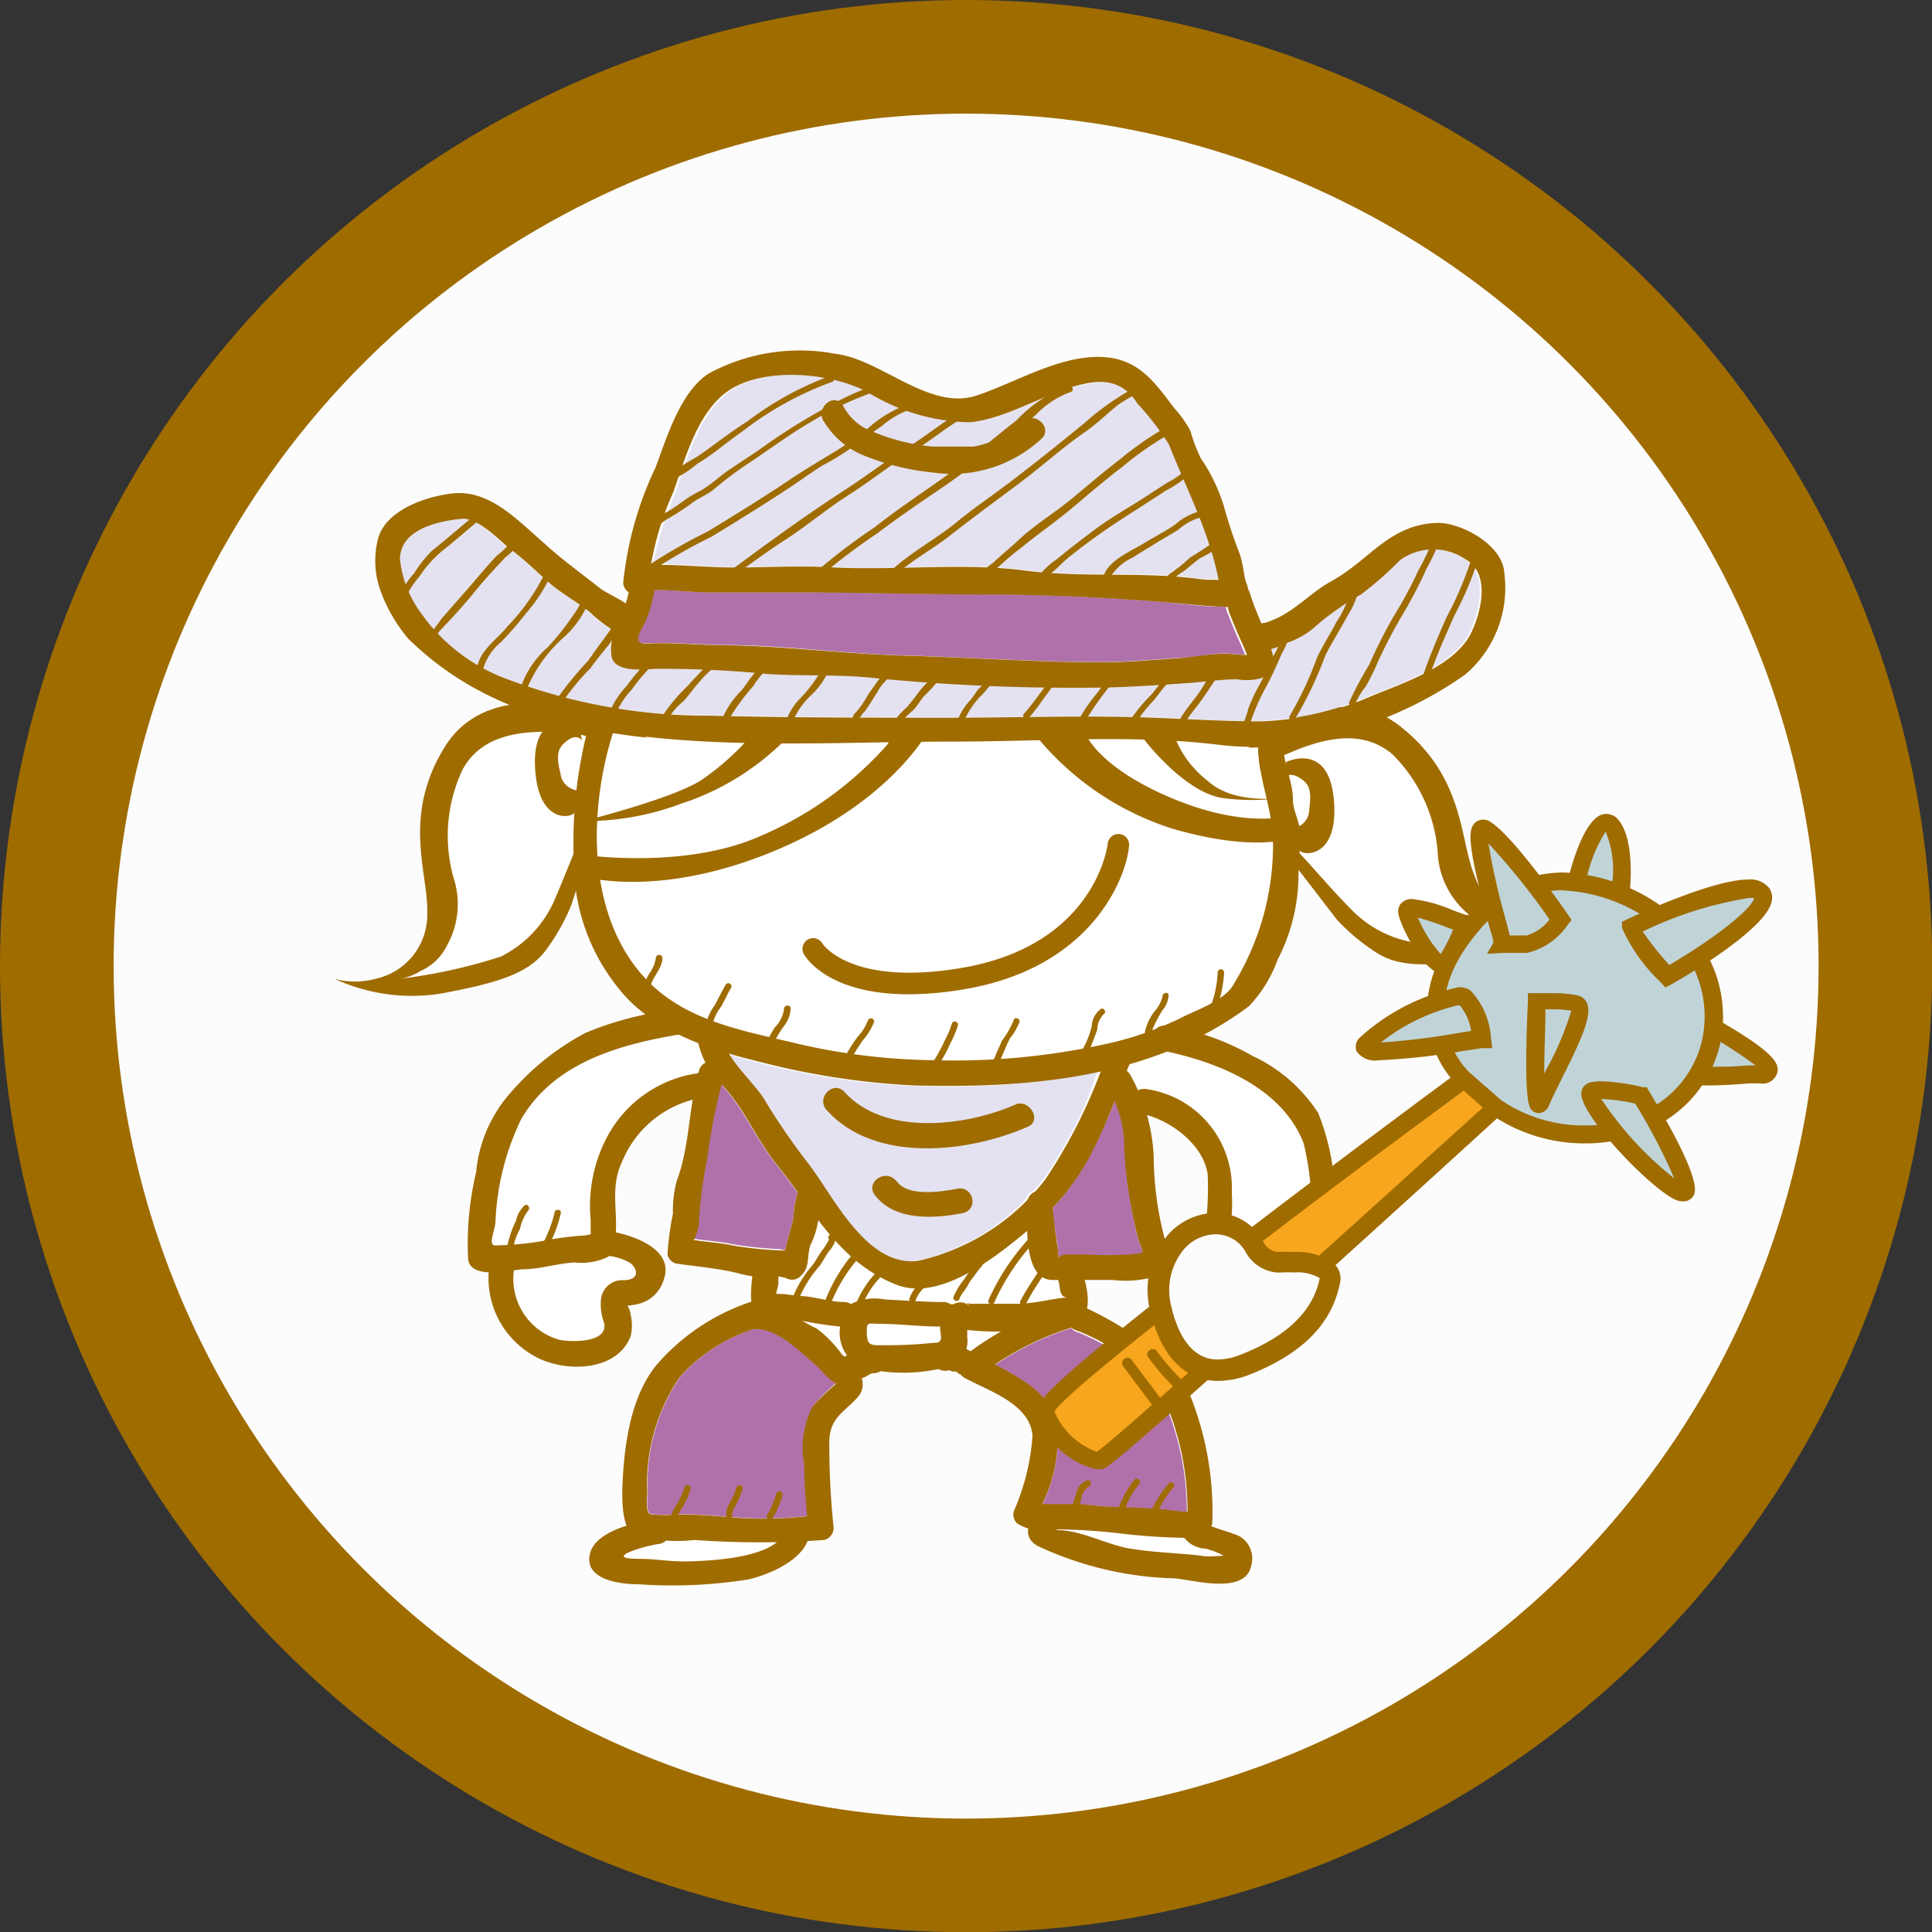 <svg id="menu" xmlns="http://www.w3.org/2000/svg" viewBox="0 0 85.01 85.01"><rect x="0" y="0" width="85.01" height="85.01" fill="#333333" stroke="none"/><defs><style>.cls-1,.cls-8{fill:#fcfcfc;}.cls-1{stroke:#9f6c00;stroke-miterlimit:10;stroke-width:5px;}.cls-2{fill:#9f6c00;}.cls-3{fill:#fff;}.cls-4{fill:#b071aa;}.cls-5{fill:#e4e2f1;}.cls-6{fill:#c0d4d8;}.cls-7{fill:#f7a61d;}</style></defs><title>menu2ç</title><circle class="cls-1" cx="42.51" cy="42.51" r="40.01"/><path class="cls-2" d="M738.84,2301.4c0.08-.06,3.62-3,6.48-0.76s2.62,5,3.28,6.58a2.89,2.89,0,0,0,3.15,1.94,3.45,3.45,0,0,0,1.7-.6,8.13,8.13,0,0,1-4.16,2.23c-2.48.42-3.91,0.52-5-.18a9,9,0,0,1-1.75-1.46l-2.26-2.94-3.47-2.77Z" transform="translate(-683.72 -2268.69)"/><path class="cls-3" d="M738.25,2303.93a3.49,3.49,0,0,1,2.09-2.06c1.76-.78,3.37-1.06,4.64,0a6.83,6.83,0,0,1,2,4.3,3.73,3.73,0,0,0,1.3,2.7,2.33,2.33,0,0,0,1.48.65,2.38,2.38,0,0,0,1.17,0,23.61,23.61,0,0,1-4.7.68,5,5,0,0,1-3.07-1.51c-0.74-.74-1.77-1.94-2.14-2.33S738.25,2303.93,738.25,2303.93Z" transform="translate(-683.72 -2268.69)"/><path class="cls-2" d="M709.64,2300c-0.1,0-4.43-1.52-6.34,1.54s-0.73,5.57-.78,7.31a2.89,2.89,0,0,1-2.28,2.91,3.45,3.45,0,0,1-1.8,0,8.13,8.13,0,0,0,4.67.65c2.47-.46,3.85-0.87,4.62-1.9a9,9,0,0,0,1.13-2L710,2305l2.29-3.81Z" transform="translate(-683.72 -2268.69)"/><path class="cls-3" d="M711.07,2302.12a3.49,3.49,0,0,0-2.67-1.21c-1.92-.11-3.53.18-4.33,1.65a6.83,6.83,0,0,0-.4,4.73,3.73,3.73,0,0,1-.28,3,2.33,2.33,0,0,1-1.16,1.12,2.38,2.38,0,0,1-1.11.37,23.61,23.61,0,0,0,4.64-1,5,5,0,0,0,2.36-2.49c0.43-1,1-2.44,1.19-2.92S711.07,2302.12,711.07,2302.12Z" transform="translate(-683.72 -2268.69)"/><path class="cls-2" d="M709.17,2300.51s-2-.71-1.91,1.85,1.54,2.33,1.72,2.11a3,3,0,0,0,.28-1,0.84,0.84,0,0,1-.88-0.75c-0.21-.84-0.12-1.13.31-1.45s0.64,0,.64,0Z" transform="translate(-683.72 -2268.69)"/><path class="cls-2" d="M740.31,2302.22s1.87-.92,2.1,1.64-1.28,2.48-1.48,2.28a3,3,0,0,1-.39-1,0.84,0.84,0,0,0,.79-0.84c0.11-.86,0-1.14-0.47-1.41s-0.63.07-.63,0.07Z" transform="translate(-683.72 -2268.69)"/><path class="cls-4" d="M733.21,2319.18a6,6,0,0,0-.42-2.09,22.41,22.41,0,0,1-1,2.23,10.93,10.93,0,0,1-1.74,2.51c0,0.63.16,1.22,0.22,1.85s-0.12.23,0.41,0.23h0.86a15.54,15.54,0,0,0,1.83,0c0.91-.11.61,0,0.39-0.85A20.48,20.48,0,0,1,733.21,2319.18Z" transform="translate(-683.72 -2268.69)"/><path class="cls-3" d="M726.45,2326.23c-0.25-.33-0.34-0.19.08-0.18h2a9.18,9.18,0,0,0,1.39-.18c0.28,0,.56-0.08.84-0.1-0.47,0-.35-0.4-0.48-0.75h-0.22c-0.89,0-1.08-1.15-1.12-2.18-1.48,1.22-3.89,3.14-5.8,2.38a8,8,0,0,1-3.4-2.79,6.35,6.35,0,0,1-.36,1c-0.16.6,0,1-.52,1.43a0.54,0.54,0,0,1-.56,0,0.63,0.63,0,0,0-.32-0.1c0,0.14,0,.28,0,0.41s-0.07.28-.09,0.44a2.25,2.25,0,0,1,.31,0c0.28,0,.56.07,0.84,0.09,0.61,0,1.22.26,1.83,0.26a0.54,0.54,0,0,1,.3.09,2.35,2.35,0,0,1,1.51-.2c0.85,0,1.7.11,2.56,0.11a0.53,0.53,0,0,1,.32.1l0.12,0A0.6,0.6,0,0,1,726.45,2326.23Z" transform="translate(-683.72 -2268.69)"/><path class="cls-3" d="M720.7,2327.06a15.67,15.67,0,0,1-1.61-.24H719c0.2,0.12.41,0.23,0.62,0.33a5.3,5.3,0,0,1,1.11,1.14l0.11,0.11,0.11-.06A2.09,2.09,0,0,1,720.7,2327.06Z" transform="translate(-683.72 -2268.69)"/><path class="cls-3" d="M726.26,2327.2c0,0.11,0,.22,0,0.33a2.07,2.07,0,0,1-.06.52l0.23,0.11a15.64,15.64,0,0,1,1.43-.93A6.08,6.08,0,0,1,726.26,2327.2Z" transform="translate(-683.72 -2268.69)"/><path class="cls-3" d="M733,2336.17c-0.89-.1-1.8-0.17-2.7-0.18a0.57,0.57,0,0,1-.27.09c1.12-.07,2.22.61,3.33,0.8s2.12,0.2,3.17.32c0.2,0,1,0,1,0a3.41,3.41,0,0,0-.8-0.31,1.28,1.28,0,0,1-.9-0.48A28.34,28.34,0,0,1,733,2336.17Z" transform="translate(-683.72 -2268.69)"/><path class="cls-4" d="M730.86,2327.13a12.94,12.94,0,0,0-3.36,1.62c1.17,0.6,2.46,1.29,2.72,2.62a6.4,6.4,0,0,1-.64,3.52c0.44,0,1.19,0,1.41,0,0.57,0,1.19.07,1.76,0.12,0.76,0.06,1.57.07,2.32,0.16,0.29,0,.58.08,0.87,0.09a12.23,12.23,0,0,0-1-4.91,8.07,8.07,0,0,0-3.94-3.09A0.6,0.6,0,0,1,730.86,2327.13Z" transform="translate(-683.72 -2268.69)"/><path class="cls-5" d="M716,2293.64c1.48,0,3-.06,4.47,0,2.76,0.16,5.61-.23,8.34.13s5.24,0,7.83.39c0.18,0,.48,0,0.79,0a36.9,36.9,0,0,0-2.17-5.93,12.08,12.08,0,0,0-1.38-1.79c-0.75-1.19-1.95-1-3.15-.64s-2.8,1.32-4.21,1.46a8.81,8.81,0,0,1-4.54-1.34c-1.56-.82-4.38-1.13-6-0.11-1.44.91-2,3-2.53,4.54a19.89,19.89,0,0,0-1,3.13C713.58,2293.5,714.8,2293.64,716,2293.64Z" transform="translate(-683.72 -2268.69)"/><path class="cls-3" d="M714.48,2315.69a0.53,0.53,0,0,1,.24-0.31,2.94,2.94,0,0,1-.28-0.74q-0.46-.18-0.91-0.4c-2.59.44-5.43,1.23-6.87,3.71a11.36,11.36,0,0,0-1.13,4.55c-0.06.48-.33,1,0,1a14.57,14.57,0,0,0,2-.18,13.51,13.51,0,0,1,1.94-.26l0.25-.05v-0.62a6.46,6.46,0,0,1,.63-3.46,5.38,5.38,0,0,1,4.08-3C714.44,2315.84,714.45,2315.76,714.48,2315.69Z" transform="translate(-683.72 -2268.69)"/><path class="cls-3" d="M710.5,2324a2.72,2.72,0,0,1-1.47.25c-0.77,0-1.52.25-2.3,0.3l-0.42.05a2.75,2.75,0,0,0,1.94,3.05c0.37,0.1,2.32.25,2-.77a2.24,2.24,0,0,1-.13-0.93,0.94,0.94,0,0,1,1-.91c0.59,0,.72-0.4.29-0.76a1.94,1.94,0,0,0-.93-0.3Z" transform="translate(-683.72 -2268.69)"/><path class="cls-4" d="M712.05,2297c1.17-.07,2.33.06,3.49,0.07,2.66,0,5.33.39,8,.46,2.88,0.08,5.76.29,8.64,0.29,1.14,0,2.31-.11,3.45-0.19,0.7,0,1.35-.19,2-0.19,0.2,0,.56.06,0.87,0.06-0.15-.4-0.36-0.82-0.5-1.17l-0.29-.71-0.06-.23c-1.08,0-2.16-.17-3.24-0.25-2.47-.19-5-0.3-7.5-0.3-2.66,0-5.31-.09-8-0.09H715c-0.84,0-1.72-.11-2.56-0.11a5.78,5.78,0,0,1-.36,1.28C712,2296.29,711.41,2297,712.05,2297Z" transform="translate(-683.72 -2268.69)"/><path class="cls-3" d="M713,2336.46a0.58,0.58,0,0,1-.35.17c-0.53.06-2.56,0.65-.85,0.65,0.76,0,1.5.13,2.27,0.11s2.89-.11,3.78-0.83c-1.2,0-2.39-.11-3.63-0.11C713.88,2336.45,713.46,2336.47,713,2336.46Z" transform="translate(-683.72 -2268.69)"/><path class="cls-4" d="M719.76,2328.86c-0.66-.59-1.72-1.64-2.69-1.7l-0.16,0a7.37,7.37,0,0,0-3.25,2.1,8.29,8.29,0,0,0-1.44,5.06c0,0.26-.13,1,0.21,1a10.94,10.94,0,0,0,1.37,0c0.79,0,1.56.08,2.35,0.14a16.55,16.55,0,0,0,3.11-.07,22.7,22.7,0,0,1-.14-2.3,4,4,0,0,1,.39-2.56,13,13,0,0,1,1-1A4.47,4.47,0,0,1,719.76,2328.86Z" transform="translate(-683.72 -2268.69)"/><path class="cls-4" d="M718.27,2323.7c0.07-.42.36-1.31,0.36-1.42a4.57,4.57,0,0,1,.18-1.11c-0.3-.42-0.61-0.84-0.95-1.26-0.86-1.07-1.39-2.38-2.32-3.41l-0.11-.13a30.44,30.44,0,0,0-.63,3.31,18.52,18.52,0,0,0-.36,2.83,2.43,2.43,0,0,1-.22.69l0.07,0c0.54,0.09,1.11.11,1.63,0.23a16.56,16.56,0,0,0,2.1.22Z" transform="translate(-683.72 -2268.69)"/><path class="cls-5" d="M724,2324.17a9.19,9.19,0,0,0,4.86-2.74,0.5,0.5,0,0,1,.33-0.34c0.15-.17.3-0.34,0.43-0.51a18.25,18.25,0,0,0,2.38-4.73,33.16,33.16,0,0,1-15.23-.48l-1-.28c0.43,0.69,1.16,1.37,1.51,1.94a29.11,29.11,0,0,0,1.89,2.77C720.21,2321.23,721.65,2324.46,724,2324.17Z" transform="translate(-683.72 -2268.69)"/><path class="cls-3" d="M725.12,2327.08h0c-0.9,0-1.8-.1-2.7-0.12-0.51,0-.57-0.08-0.53.44,0,0.37.05,0.48,0.48,0.5a21.1,21.1,0,0,0,2.52-.11c0.33,0,.28-0.24.28-0.52A1.07,1.07,0,0,1,725.12,2327.08Z" transform="translate(-683.72 -2268.69)"/><path class="cls-5" d="M748.39,2296.49c0.45-1,.84-2.62-0.32-3.23a2.49,2.49,0,0,0-2.83.07,15.12,15.12,0,0,1-1.72,1.51,11.67,11.67,0,0,0-2.12,1.51,3.64,3.64,0,0,1-1.09.6c-0.17.06-.44,0.2-0.68,0.29a5.3,5.3,0,0,1,.14.52,0.57,0.57,0,0,1-.26.63,2.32,2.32,0,0,1-1.37.17c-0.72,0-1.4.11-2.12,0.16-1.45.1-3,.25-4.41,0.21a90.24,90.24,0,0,1-9.31-.41c-1.59-.2-3.21-0.09-4.81-0.19a47,47,0,0,0-5-.23c-0.48,0-1.79.18-1.9-.58a2.31,2.31,0,0,1,.13-1.07l-0.34-.22a5.65,5.65,0,0,1-.75-0.61c-0.57-.46-1.25-0.82-1.8-1.3s-1-1-1.59-1.39-1.52-1.51-2.29-1.43c-1,.1-2.68.46-2.69,1.78a4.85,4.85,0,0,0,.92,2.36,8,8,0,0,0,3.48,2.79,24.88,24.88,0,0,0,9.18,1.73c3.52,0.08,7,.09,10.57.09,3,0,6-.08,9,0,1.56,0.06,3.13.18,4.69,0.16a13,13,0,0,0,4.85-1.09C745.33,2298.75,747.7,2298,748.39,2296.49Z" transform="translate(-683.72 -2268.69)"/><path class="cls-3" d="M739.08,2301.58a10.52,10.52,0,0,1-1.63-.07c-3.84-.49-7.88-0.18-11.74-0.16h0c-4.73,0-9.63.32-14.33-.3l-0.71-.1h0c-1.11,3.57-1.16,8.35,1.69,11.08a7.61,7.61,0,0,0,2.69,1.6,0.6,0.6,0,0,1,.18.07,31.4,31.4,0,0,0,3.2.85,27.82,27.82,0,0,0,6.35.81,30.88,30.88,0,0,0,7.27-.65,20.24,20.24,0,0,0,2.52-.72,0.54,0.54,0,0,1,.44-0.18c0.2-.09.41-0.18,0.61-0.29,0.68-.36,2-0.77,2.36-1.5a11.75,11.75,0,0,0,1.76-6.49C739.66,2304.22,739.1,2302.91,739.08,2301.58Z" transform="translate(-683.72 -2268.69)"/><path class="cls-3" d="M733.43,2315.52v0l-0.11.26a0.61,0.61,0,0,1,.11.11,3.7,3.7,0,0,1,.41.72,0.58,0.58,0,0,1,.34,0,4.39,4.39,0,0,1,3.76,4.54,7.49,7.49,0,0,1-.18,2.16c-0.28.81-.1,0.59,0.59,0.84a16.12,16.12,0,0,0,1.76.44c0.23,0.06.6,0.2,0.92,0.26a10.1,10.1,0,0,0,.42-2.69,12.54,12.54,0,0,0-.35-3.17c-0.94-2.4-3.67-3.52-6-4C734.52,2315.17,734,2315.36,733.43,2315.52Z" transform="translate(-683.72 -2268.69)"/><path class="cls-2" d="M720.27,2285.22a14.11,14.11,0,0,0-3.65,2c-0.69.43-1.32,0.93-2,1.41-0.27.2-.59,0.35-0.87,0.54a2.21,2.21,0,0,1-.54.38,0.14,0.14,0,0,0,.07.27,5.26,5.26,0,0,0,1.13-.73c0.67-.39,1.25-0.92,1.9-1.36a14.66,14.66,0,0,1,4-2.23A0.14,0.14,0,0,0,720.27,2285.22Z" transform="translate(-683.72 -2268.69)"/><path class="cls-2" d="M722,2285.71a15.2,15.2,0,0,0-2.25,1.09,26.14,26.14,0,0,0-2.65,1.7l-1.25.83c-0.49.32-.88,0.74-1.4,1s-0.76.5-1.14,0.74c-0.19.12-.4,0.23-0.6,0.34a4.57,4.57,0,0,1-.45.33c-0.17.06-.09,0.33,0.07,0.27a7.66,7.66,0,0,0,.73-0.47,10.26,10.26,0,0,0,1.14-.74c0.33-.24.73-0.38,1-0.64,0.51-.42,1-0.79,1.57-1.16,0.89-.6,1.76-1.24,2.69-1.78A14.68,14.68,0,0,1,722,2286a0.14,0.14,0,0,0,.22-0.11v-0.07A0.14,0.14,0,0,0,722,2285.71Z" transform="translate(-683.72 -2268.69)"/><path class="cls-2" d="M724.49,2286.26a5.3,5.3,0,0,0-2.72,1.41c-1,.77-2.21,1.39-3.29,2.12s-2.38,1.53-3.59,2.27a24,24,0,0,0-3.11,1.83c-0.14.12,0.06,0.31,0.2,0.2a23.58,23.58,0,0,1,3.06-1.79c1.13-.69,2.26-1.39,3.37-2.12,0.5-.33,1-0.69,1.48-1a10.47,10.47,0,0,0,1.42-.88c0.37-.32.83-0.59,1.23-0.88a3.82,3.82,0,0,1,1.95-.89A0.14,0.14,0,0,0,724.49,2286.26Z" transform="translate(-683.72 -2268.69)"/><path class="cls-2" d="M726.23,2286.7c-0.89.42-1.66,1.12-2.51,1.63s-1.85,1.29-2.8,1.9c-1.83,1.18-3.6,2.49-5.35,3.78-0.14.11,0,.35,0.14,0.24,0.87-.64,1.74-1.28,2.64-1.86s1.77-1.33,2.71-1.92,1.82-1.32,2.8-1.9,1.63-1.22,2.51-1.63C726.53,2286.86,726.39,2286.62,726.23,2286.7Z" transform="translate(-683.72 -2268.69)"/><path class="cls-2" d="M730.72,2285.64a6.46,6.46,0,0,0-2.28,1.55c-1.09.85-2.12,1.75-3.25,2.55s-2.05,1.41-3,2.16a26.42,26.42,0,0,0-2.62,2,0.14,0.14,0,0,0,.1.24h0.07a0.13,0.13,0,0,0,.13-0.14,29.23,29.23,0,0,1,2.46-1.85c0.93-.7,1.88-1.35,2.84-2s1.83-1.35,2.71-2.08c0.47-.39,1-0.76,1.43-1.14a4,4,0,0,1,1.54-1C731,2285.88,730.89,2285.61,730.72,2285.64Z" transform="translate(-683.72 -2268.69)"/><path class="cls-2" d="M734.1,2285.51a11.89,11.89,0,0,0-2.67,1.8c-1,.82-2,1.62-3,2.39s-1.8,1.29-2.66,2-2,1.3-2.86,2.12a0.14,0.14,0,0,0,.2.2c0.75-.71,1.68-1.17,2.48-1.82,1-.78,2-1.51,3-2.26s1.87-1.55,2.87-2.24c0.52-.36,1-0.83,1.46-1.2a8.26,8.26,0,0,1,1.39-.75C734.4,2285.68,734.26,2285.44,734.1,2285.51Z" transform="translate(-683.72 -2268.69)"/><path class="cls-2" d="M735.21,2287.39a13.86,13.86,0,0,0-2.23,1.53c-0.73.55-1.42,1.15-2.12,1.73s-1.61,1.13-2.32,1.8c-0.36.34-.75,0.65-1.12,1a4.15,4.15,0,0,0-.76.69,0.14,0.14,0,0,0,.24.14,2.58,2.58,0,0,1,.54-0.46c0.4-.35.78-0.71,1.18-1,0.72-.6,1.5-1.13,2.23-1.74s1.5-1.28,2.27-1.86a13.87,13.87,0,0,1,2.23-1.53C735.51,2287.56,735.37,2287.32,735.21,2287.39Z" transform="translate(-683.72 -2268.69)"/><path class="cls-2" d="M736,2289.25a3.32,3.32,0,0,1-.94.69l-1,.65c-0.7.45-1.44,0.86-2.11,1.36s-1.19.9-1.76,1.37a2.8,2.8,0,0,0-.73.69,0.12,0.12,0,0,0-.06.11v0.07a0.14,0.14,0,0,0,.28,0,0.81,0.81,0,0,1,.29-0.28c0.27-.21.51-0.48,0.78-0.7,0.69-.55,1.4-1.07,2.13-1.55s1.41-.9,2.1-1.36a5.38,5.38,0,0,0,1.13-.78,0.13,0.13,0,0,0,.12-0.13v-0.07A0.14,0.14,0,0,0,736,2289.25Z" transform="translate(-683.72 -2268.69)"/><path class="cls-2" d="M736.43,2291.21a2.66,2.66,0,0,0-1,.56c-0.45.31-.95,0.56-1.42,0.85s-1.66.79-1.74,1.51c0,0.18.26,0.18,0.28,0a2.23,2.23,0,0,1,1-.9c0.33-.22.69-0.42,1-0.62s0.67-.39,1-0.6a2.65,2.65,0,0,1,.92-0.53C736.68,2291.45,736.6,2291.18,736.43,2291.21Z" transform="translate(-683.72 -2268.69)"/><path class="cls-2" d="M737.55,2292.22a14.66,14.66,0,0,1-1.46,1,8.12,8.12,0,0,1-.81.66,0.59,0.59,0,0,0-.27.31c-0.06.17,0.21,0.24,0.27,0.07a1.73,1.73,0,0,1,.52-0.43c0.25-.19.48-0.41,0.74-0.59a4.94,4.94,0,0,0,1.21-.81C737.86,2292.28,737.66,2292.08,737.55,2292.22Z" transform="translate(-683.72 -2268.69)"/><path class="cls-2" d="M704.82,2291.18c-0.7.58-1.38,1.17-2.09,1.74a5.26,5.26,0,0,0-.79,1,3.05,3.05,0,0,0-.57.86,0.14,0.14,0,0,0,.27.07,3.82,3.82,0,0,1,.54-0.8,5.09,5.09,0,0,1,1-1.12c0.64-.51,1.25-1.05,1.88-1.57C705.15,2291.26,705,2291.06,704.82,2291.18Z" transform="translate(-683.72 -2268.69)"/><path class="cls-2" d="M706.45,2292.14a3.15,3.15,0,0,1-.87,1c-0.4.42-.77,0.87-1.15,1.31l-1.28,1.46a7.42,7.42,0,0,1-.81,1,0.14,0.14,0,0,0,.07.26h0.07a0.13,0.13,0,0,0,.13-0.14c0.21-.22.36-0.49,0.58-0.71,0.5-.52,1-1.08,1.44-1.62s0.87-1,1.33-1.49a2.48,2.48,0,0,0,.77-0.94A0.14,0.14,0,0,0,706.45,2292.14Z" transform="translate(-683.72 -2268.69)"/><path class="cls-2" d="M707.78,2293.74a9.22,9.22,0,0,1-1.72,2.5c-0.46.58-1.24,1.07-1.35,1.85,0,0.18.26,0.18,0.28,0a2.39,2.39,0,0,1,.79-1.16,15.42,15.42,0,0,0,1.09-1.26,6.74,6.74,0,0,0,1.17-1.87C708.1,2293.65,707.83,2293.58,707.78,2293.74Z" transform="translate(-683.72 -2268.69)"/><path class="cls-2" d="M709.38,2295a4.71,4.71,0,0,1-.56.93,10.48,10.48,0,0,1-1,1.24,4.08,4.08,0,0,0-1.15,1.67c0,0.18.23,0.25,0.27,0.07a6.27,6.27,0,0,1,1.67-2.25,4.31,4.31,0,0,0,1.05-1.58A0.14,0.14,0,0,0,709.38,2295Z" transform="translate(-683.72 -2268.69)"/><path class="cls-2" d="M710.93,2295.87c-0.41.66-.89,1.24-1.32,1.88a16.12,16.12,0,0,0-1.32,1.6c-0.08.16,0.16,0.3,0.24,0.14a11.26,11.26,0,0,1,1.18-1.41c0.27-.38.57-0.74,0.86-1.1a8.8,8.8,0,0,0,.6-1A0.14,0.14,0,0,0,710.93,2295.87Z" transform="translate(-683.72 -2268.69)"/><path class="cls-2" d="M712.41,2297.51c-0.36.46-.78,0.88-1.12,1.37a3.57,3.57,0,0,0-.79,1.27c0,0.18.24,0.25,0.27,0.07a3.51,3.51,0,0,1,.77-1.21c0.31-.47.73-0.87,1.08-1.31C712.72,2297.57,712.52,2297.37,712.41,2297.51Z" transform="translate(-683.72 -2268.69)"/><path class="cls-2" d="M715.09,2297.71a2,2,0,0,1-.38.36c-0.22.27-.48,0.5-0.7,0.77a7.85,7.85,0,0,0-1.14,1.35c-0.08.16,0.16,0.3,0.24,0.14a2.93,2.93,0,0,1,.65-0.76c0.25-.24.43-0.54,0.67-0.8a5.2,5.2,0,0,1,.68-0.69,0.6,0.6,0,0,0,.25-0.29C715.42,2297.62,715.15,2297.55,715.09,2297.71Z" transform="translate(-683.72 -2268.69)"/><path class="cls-2" d="M717.38,2297.75a1.48,1.48,0,0,1-.47.57c-0.22.25-.38,0.54-0.6,0.79a3.76,3.76,0,0,0-.8,1.18c-0.06.17,0.21,0.24,0.27,0.07a9.78,9.78,0,0,1,1.1-1.5,2.88,2.88,0,0,1,.61-0.73,0.42,0.42,0,0,0,.18-0.38C717.65,2297.57,717.37,2297.57,717.38,2297.75Z" transform="translate(-683.72 -2268.69)"/><path class="cls-2" d="M719.89,2298.13a6.22,6.22,0,0,1-1,1.33,2.63,2.63,0,0,0-.65,1.21c0,0.18.26,0.18,0.28,0a3.29,3.29,0,0,1,.89-1.39,3.29,3.29,0,0,0,.77-1.08C720.23,2298,720,2298,719.89,2298.13Z" transform="translate(-683.72 -2268.69)"/><path class="cls-2" d="M722.75,2298.13c0,0.06-.36.45-0.42,0.54l-0.43.61a4,4,0,0,1-.48.71,0.54,0.54,0,0,0-.2.37c0,0.18.24,0.25,0.27,0.07a1.15,1.15,0,0,1,.29-0.45c0.19-.26.35-0.54,0.53-0.81a2.12,2.12,0,0,1,.46-0.6,0.56,0.56,0,0,0,.24-0.37A0.14,0.14,0,0,0,722.75,2298.13Z" transform="translate(-683.72 -2268.69)"/><path class="cls-2" d="M724.92,2298.31a1.81,1.81,0,0,1-.38.39,4.15,4.15,0,0,0-.46.53,7.48,7.48,0,0,1-.47.59,3.54,3.54,0,0,0-.43.45c-0.11.14,0.13,0.28,0.24,0.14a3.8,3.8,0,0,1,.47-0.46c0.18-.17.31-0.42,0.47-0.61a9.47,9.47,0,0,0,.8-0.88C725.26,2298.3,725,2298.16,724.92,2298.31Z" transform="translate(-683.72 -2268.69)"/><path class="cls-2" d="M727.21,2298.48a2.14,2.14,0,0,1-.44.53c-0.12.15-.21,0.31-0.33,0.46a2.74,2.74,0,0,0-.62,1c0,0.18.24,0.25,0.27,0.07a3.69,3.69,0,0,1,.75-1.19,3.39,3.39,0,0,0,.64-0.83A0.14,0.14,0,0,0,727.21,2298.48Z" transform="translate(-683.72 -2268.69)"/><path class="cls-2" d="M730.45,2298c-0.62.64-1.08,1.42-1.67,2.09-0.12.13,0.08,0.33,0.2,0.2,0.59-.67,1-1.45,1.67-2.09A0.14,0.14,0,0,0,730.45,2298Z" transform="translate(-683.72 -2268.69)"/><path class="cls-2" d="M732.64,2298.13a2.24,2.24,0,0,1-.26.45,4.08,4.08,0,0,1-.42.65,6.53,6.53,0,0,0-.7,1,0.14,0.14,0,0,0,.24.14,14.36,14.36,0,0,1,.84-1.22,3.37,3.37,0,0,0,.57-1A0.14,0.14,0,0,0,732.64,2298.13Z" transform="translate(-683.72 -2268.69)"/><path class="cls-2" d="M735.39,2298.07a11.68,11.68,0,0,0-.95,1.12,8,8,0,0,0-1,1.2c-0.08.16,0.16,0.3,0.24,0.14a6.5,6.5,0,0,1,.84-1.06,14.81,14.81,0,0,1,1-1.21A0.14,0.14,0,0,0,735.39,2298.07Z" transform="translate(-683.72 -2268.69)"/><path class="cls-2" d="M737.32,2297.89c-0.11.18-.26,0.32-0.37,0.5s-0.27.49-.43,0.72c-0.28.4-.62,0.78-0.87,1.21a0.14,0.14,0,0,0,.24.14c0.22-.38.53-0.71,0.78-1.08s0.61-.9.9-1.36A0.14,0.14,0,0,0,737.32,2297.89Z" transform="translate(-683.72 -2268.69)"/><path class="cls-2" d="M740.22,2296.43a4.48,4.48,0,0,1-.45,1.09,13.67,13.67,0,0,1-.62,1.28,7.26,7.26,0,0,0-.52,1.12c0,0.09-.2.63-0.3,0.84a0.13,0.13,0,0,0-.12.13V2301a0.14,0.14,0,0,0,.21.12,0.82,0.82,0,0,0,.27-0.5,10.34,10.34,0,0,1,.7-1.64c0.27-.48.5-1,0.72-1.51a3.55,3.55,0,0,0,.39-1C740.52,2296.25,740.24,2296.25,740.22,2296.43Z" transform="translate(-683.72 -2268.69)"/><path class="cls-2" d="M743.22,2294.41a4.72,4.72,0,0,1-.69,1.64c-0.27.52-.58,1-0.85,1.55a15.24,15.24,0,0,1-1.2,2.57c-0.11.14,0.09,0.34,0.2,0.2a16.9,16.9,0,0,0,1.36-2.85c0.31-.6.67-1.17,1-1.78a3.65,3.65,0,0,0,.51-1.32A0.14,0.14,0,0,0,743.22,2294.41Z" transform="translate(-683.72 -2268.69)"/><path class="cls-2" d="M746.91,2292.07a11.21,11.21,0,0,1-.77,1.7,19.51,19.51,0,0,1-1.11,2.06,22.78,22.78,0,0,0-1.07,2.12,15.39,15.39,0,0,0-.88,1.65,0.14,0.14,0,0,0,.27.07,3.35,3.35,0,0,1,.46-0.77,8.68,8.68,0,0,0,.5-1,22.52,22.52,0,0,1,1.08-2.09,19.92,19.92,0,0,0,1.1-2.1,10,10,0,0,0,.69-1.53A0.14,0.14,0,0,0,746.91,2292.07Z" transform="translate(-683.72 -2268.69)"/><path class="cls-2" d="M748.58,2292.91a15.56,15.56,0,0,1-1.21,2.94c-0.4.9-.77,1.77-1.08,2.7-0.06.17,0.21,0.24,0.27,0.07,0.33-1,.74-1.91,1.16-2.86a14.76,14.76,0,0,0,1.14-2.78C748.89,2292.81,748.62,2292.73,748.58,2292.91Z" transform="translate(-683.72 -2268.69)"/><path class="cls-2" d="M712.58,2310.84a1.72,1.72,0,0,1-.31.72,1.7,1.7,0,0,0-.24.75c0,0.18.27,0.18,0.28,0,0-.55.53-0.91,0.56-1.46C712.87,2310.66,712.59,2310.66,712.58,2310.84Z" transform="translate(-683.72 -2268.69)"/><path class="cls-2" d="M715.66,2312c-0.18.31-.33,0.63-0.5,0.94a1.87,1.87,0,0,0-.36.8c0,0.18.27,0.18,0.28,0a2,2,0,0,1,.38-0.77c0.15-.28.28-0.56,0.44-0.84A0.14,0.14,0,0,0,715.66,2312Z" transform="translate(-683.72 -2268.69)"/><path class="cls-2" d="M718.22,2313.07a1.43,1.43,0,0,1-.39.81c-0.17.22-.27,0.49-0.42,0.72s0.14,0.29.24,0.14c0.2-.3.35-0.62,0.57-0.91a1.35,1.35,0,0,0,.29-0.76C718.51,2312.89,718.23,2312.89,718.22,2313.07Z" transform="translate(-683.72 -2268.69)"/><path class="cls-2" d="M721.91,2313.59a2.34,2.34,0,0,1-.46.73,7.08,7.08,0,0,0-.57.91c-0.08.16,0.16,0.3,0.24,0.14a10.21,10.21,0,0,1,.57-0.91,2.82,2.82,0,0,0,.49-0.8A0.14,0.14,0,0,0,721.91,2313.59Z" transform="translate(-683.72 -2268.69)"/><path class="cls-2" d="M725.6,2313.73a3.54,3.54,0,0,1-.31.74,7.43,7.43,0,0,1-.44.83c-0.1.15,0.14,0.29,0.24,0.14a6.2,6.2,0,0,0,.44-0.83,4.29,4.29,0,0,0,.34-0.81A0.14,0.14,0,0,0,725.6,2313.73Z" transform="translate(-683.72 -2268.69)"/><path class="cls-2" d="M728.32,2313.59a4.2,4.2,0,0,1-.51.89c-0.14.31-.27,0.61-0.4,0.92s0.2,0.24.27,0.07c0.15-.36.3-0.73,0.47-1.08a2.83,2.83,0,0,0,.43-0.73C728.61,2313.49,728.35,2313.41,728.32,2313.59Z" transform="translate(-683.72 -2268.69)"/><path class="cls-2" d="M732.15,2313.09a1,1,0,0,0-.39.74,3.69,3.69,0,0,1-.68,1.44c-0.11.14,0.09,0.34,0.2,0.2a3.94,3.94,0,0,0,.52-0.93L732,2314a1,1,0,0,1,.28-0.68C732.43,2313.23,732.29,2313,732.15,2313.09Z" transform="translate(-683.72 -2268.69)"/><path class="cls-2" d="M735.14,2312.48c0-.18-0.3-0.1-0.27.07a1.63,1.63,0,0,1-.39.69,2.49,2.49,0,0,0-.38.83,0.14,0.14,0,0,0,.27.07,6,6,0,0,1,.5-1A1.1,1.1,0,0,0,735.14,2312.48Z" transform="translate(-683.72 -2268.69)"/><path class="cls-2" d="M737.3,2311.47a4.9,4.9,0,0,1-.47,1.88c-0.07.16,0.17,0.3,0.24,0.14a5.27,5.27,0,0,0,.51-2A0.14,0.14,0,0,0,737.3,2311.47Z" transform="translate(-683.72 -2268.69)"/><path class="cls-2" d="M720.38,2323h-0.07a0.14,0.14,0,0,0-.11.23,3,3,0,0,1-.35.54c-0.13.19-.24,0.4-0.38,0.59a5.06,5.06,0,0,0-.83,1.32,0.14,0.14,0,0,0,.27.07,5.43,5.43,0,0,1,.89-1.38c0.13-.19.24-0.4,0.37-0.59a1.49,1.49,0,0,0,.34-0.61A0.14,0.14,0,0,0,720.38,2323Z" transform="translate(-683.72 -2268.69)"/><path class="cls-2" d="M721.39,2323.7A7.22,7.22,0,0,0,720,2326a0.14,0.14,0,0,0,.27.07,6.92,6.92,0,0,1,1.36-2.17C721.7,2323.76,721.51,2323.56,721.39,2323.7Z" transform="translate(-683.72 -2268.69)"/><path class="cls-2" d="M722.58,2324.39a4.38,4.38,0,0,0-1.22,1.73c-0.06.17,0.21,0.24,0.27,0.07a4.11,4.11,0,0,1,1.15-1.61A0.14,0.14,0,0,0,722.58,2324.39Z" transform="translate(-683.72 -2268.69)"/><path class="cls-2" d="M724.6,2324.6c-0.19.2-.31,0.45-0.5,0.65a1.48,1.48,0,0,0-.37.6,0.14,0.14,0,0,0,.27.07,1.43,1.43,0,0,1,.4-0.58c0.16-.16.24-0.37,0.4-0.54A0.14,0.14,0,0,0,724.6,2324.6Z" transform="translate(-683.72 -2268.69)"/><path class="cls-2" d="M726.75,2324.18a8.83,8.83,0,0,0-.65.86,2.84,2.84,0,0,0-.43.73,0.14,0.14,0,0,0,.27.07c0.08-.25.3-0.42,0.4-0.66a2.38,2.38,0,0,1,.25-0.35,3.84,3.84,0,0,1,.35-0.45A0.14,0.14,0,0,0,726.75,2324.18Z" transform="translate(-683.72 -2268.69)"/><path class="cls-2" d="M728.91,2323.28a10.16,10.16,0,0,0-1.69,2.6c-0.08.16,0.16,0.3,0.24,0.14a9.94,9.94,0,0,1,1.65-2.55A0.14,0.14,0,0,0,728.91,2323.28Z" transform="translate(-683.72 -2268.69)"/><path class="cls-2" d="M729.87,2323.93c-0.41.68-.89,1.31-1.25,2-0.08.16,0.16,0.3,0.24,0.14,0.36-.71.84-1.34,1.25-2A0.14,0.14,0,0,0,729.87,2323.93Z" transform="translate(-683.72 -2268.69)"/><path class="cls-2" d="M713.84,2334.13a3.37,3.37,0,0,1-.38.81c-0.14.23-.22,0.47-0.37,0.69s0.14,0.29.24,0.14,0.26-.52.42-0.77a3.33,3.33,0,0,0,.36-0.8A0.14,0.14,0,0,0,713.84,2334.13Z" transform="translate(-683.72 -2268.69)"/><path class="cls-2" d="M716.13,2334.13a3.18,3.18,0,0,1-.36.79c-0.14.25-.05,0.53-0.18,0.78a0.14,0.14,0,0,0,.24.14c0.13-.25.06-0.54,0.18-0.78a3.79,3.79,0,0,0,.39-0.86A0.14,0.14,0,0,0,716.13,2334.13Z" transform="translate(-683.72 -2268.69)"/><path class="cls-2" d="M717.88,2334.41a4.14,4.14,0,0,1-.4.94c-0.1.15,0.14,0.29,0.24,0.14a4.44,4.44,0,0,0,.43-1C718.21,2334.32,717.94,2334.25,717.88,2334.41Z" transform="translate(-683.72 -2268.69)"/><path class="cls-2" d="M731.55,2333.83a0.71,0.71,0,0,0-.45.5c-0.07.19-.11,0.38-0.19,0.56a1.58,1.58,0,0,0-.15.53c0,0.18.26,0.18,0.28,0a2.62,2.62,0,0,1,.25-0.71,0.79,0.79,0,0,1,.35-0.62C731.79,2334,731.72,2333.77,731.55,2333.83Z" transform="translate(-683.72 -2268.69)"/><path class="cls-2" d="M733.63,2333.82a4.28,4.28,0,0,0-.79,1.53,0.14,0.14,0,0,0,.28,0,4.1,4.1,0,0,1,.75-1.39C733.94,2333.8,733.7,2333.66,733.63,2333.82Z" transform="translate(-683.72 -2268.69)"/><path class="cls-2" d="M735.18,2333.93a4.72,4.72,0,0,0-.79,1.21c-0.08.16,0.16,0.3,0.24,0.14a4.49,4.49,0,0,1,.74-1.16A0.14,0.14,0,0,0,735.18,2333.93Z" transform="translate(-683.72 -2268.69)"/><path class="cls-2" d="M706.8,2321.73a1.28,1.28,0,0,0-.37.66,4.82,4.82,0,0,0-.39,1.13c0,0.18.27,0.18,0.28,0a2.4,2.4,0,0,1,.28-0.75,2,2,0,0,1,.35-0.8C707.08,2321.86,706.94,2321.62,706.8,2321.73Z" transform="translate(-683.72 -2268.69)"/><path class="cls-2" d="M708.12,2322.05a5.52,5.52,0,0,1-.48,1.29c-0.06.17,0.21,0.24,0.27,0.07a5.63,5.63,0,0,0,.49-1.36C708.41,2321.88,708.13,2321.88,708.12,2322.05Z" transform="translate(-683.72 -2268.69)"/><path class="cls-2" d="M738.52,2322.86a1.57,1.57,0,0,0-.38.55c-0.09.22-.13,0.47-0.21,0.7a0.14,0.14,0,0,0,.27.07c0.06-.19.11-0.38,0.17-0.56a1.27,1.27,0,0,1,.35-0.56A0.14,0.14,0,0,0,738.52,2322.86Z" transform="translate(-683.72 -2268.69)"/><path class="cls-2" d="M739.82,2323.17c-0.2.4-.43,0.79-0.63,1.18-0.08.16,0.16,0.3,0.24,0.14,0.2-.4.43-0.79,0.63-1.18C740.15,2323.15,739.91,2323,739.82,2323.17Z" transform="translate(-683.72 -2268.69)"/><path class="cls-2" d="M740.61,2303.87c0-.8-0.42-1.57-0.42-2.37a0.56,0.56,0,0,0-1.11,0c0,1.35.58,2.69,0.65,4A11.75,11.75,0,0,1,738,2312c-0.39.73-1.68,1.14-2.36,1.5a14.54,14.54,0,0,1-3.56,1.19,30.88,30.88,0,0,1-7.27.65,27.83,27.83,0,0,1-6.35-.81c-2.14-.5-4.44-0.95-6.08-2.52-2.85-2.73-2.81-7.51-1.69-11.08a0.56,0.56,0,0,0-1.07-.3,20,20,0,0,0-.65,6,8.84,8.84,0,0,0,2,5.59c1.42,1.78,3.82,2.61,5.94,3.13a33.8,33.8,0,0,0,7,1.1c5.12,0.14,10.55-.32,14.77-3.49a5.91,5.91,0,0,0,1.26-2.05,8.2,8.2,0,0,0,.91-3.44c0-.66.08-1.31,0.08-2S740.61,2304.42,740.61,2303.87Z" transform="translate(-683.72 -2268.69)"/><path class="cls-2" d="M749.91,2293.9c-0.06-1.24-1.93-2.25-3-2.2-2.09.09-2.94,1.66-4.64,2.58-1,.56-1.65,1.42-2.84,1.8-0.19.06-.39,0-0.58,0.11a1,1,0,0,0,.54,1.12,3.73,3.73,0,0,0,1-.35,3.63,3.63,0,0,0,1.09-.6,11.67,11.67,0,0,1,2.12-1.51,15.12,15.12,0,0,0,1.72-1.51,2.49,2.49,0,0,1,2.83-.07c1.16,0.61.77,2.26,0.32,3.23-0.69,1.5-3.06,2.26-4.46,2.84a13,13,0,0,1-4.85,1.09c-1.56,0-3.13-.1-4.69-0.16-3-.11-6,0-9,0-3.52,0-7,0-10.57-.09a24.88,24.88,0,0,1-9.18-1.73,8,8,0,0,1-3.48-2.79,4.85,4.85,0,0,1-.92-2.36c0-1.32,1.68-1.68,2.69-1.78,0.77-.08,1.71,1,2.29,1.43s1.06,0.93,1.59,1.39,1.23,0.84,1.8,1.3a5.63,5.63,0,0,0,.75.61,3.73,3.73,0,0,0,.69.4,0.73,0.73,0,0,0,.58-0.51c0.4-.7-1.17-1.23-1.58-1.56-0.83-.66-1.68-1.26-2.48-2-1.16-1-2.38-2.35-4-2.18-1.14.12-3,.72-3.31,2.05a3.89,3.89,0,0,0,.09,2.14,6.92,6.92,0,0,0,1.26,2.21c2.71,2.65,6,3.73,9.74,4.22,4.7,0.62,9.6.3,14.33,0.3h0c3.87,0,7.91-.33,11.74.16a12.75,12.75,0,0,0,5.56-.65,17.19,17.19,0,0,0,5.12-2.45A5,5,0,0,0,749.91,2293.9Z" transform="translate(-683.72 -2268.69)"/><path class="cls-2" d="M739.79,2297.77c-0.21-1-.78-2-1.08-3-0.22-.72-1.6-0.52-2.1-0.59-2.59-.36-5.24-0.05-7.83-0.39s-5.59,0-8.34-.13c-1.48-.09-3,0-4.47,0-1.32,0-2.71-.18-4-0.09a0.57,0.57,0,0,0-.56.56v0.09a0.61,0.61,0,0,0,0,.11,0.62,0.62,0,0,0,0,.08c0,1.09-.95,2-0.79,3.13,0.11,0.76,1.42.61,1.9,0.58a46.9,46.9,0,0,1,5,.23c1.6,0.1,3.22,0,4.81.19a90.24,90.24,0,0,0,9.31.41c1.46,0,3-.11,4.41-0.21,0.71-.05,1.4-0.16,2.12-0.16a2.32,2.32,0,0,0,1.37-.17A0.57,0.57,0,0,0,739.79,2297.77Zm-2.11-.32c-0.7,0-1.35.14-2,.19-1.13.08-2.31,0.19-3.45,0.19-2.89,0-5.77-.21-8.64-0.29-2.66-.07-5.33-0.43-8-0.46-1.16,0-2.32-.14-3.49-0.07-0.64,0-.07-0.72.06-1.08a5.78,5.78,0,0,0,.36-1.28c0.85,0,1.72.11,2.56,0.11H719c2.65,0,5.31.09,8,.09,2.47,0,5,.11,7.5.3,1.08,0.08,2.16.21,3.24,0.25l0.06,0.23,0.29,0.71c0.14,0.35.35,0.77,0.5,1.17C738.23,2297.51,737.87,2297.45,737.67,2297.45Z" transform="translate(-683.72 -2268.69)"/><path class="cls-2" d="M738.56,2294.35a2.32,2.32,0,0,1-.08-0.3,7.23,7.23,0,0,0-.19-0.93,21.52,21.52,0,0,1-.73-2.2,7.75,7.75,0,0,0-1-2.06,7.13,7.13,0,0,1-.46-1.21,4.9,4.9,0,0,0-.71-1c-0.88-1.17-1.59-2.17-3.14-2.25-1.89-.1-3.82,1.12-5.55,1.69-2.08.7-4.2-1.59-6.21-1.83a8.43,8.43,0,0,0-5.56.85c-1.28.8-1.87,2.85-2.38,4.18a15.37,15.37,0,0,0-1.41,5.07,0.56,0.56,0,0,0,1.11,0,13.1,13.1,0,0,1,1.09-4c0.54-1.51,1.09-3.64,2.53-4.54,1.62-1,4.44-.71,6,0.11a8.8,8.8,0,0,0,4.54,1.34c1.41-.14,2.86-1,4.21-1.46s2.4-.54,3.15.64a12.05,12.05,0,0,1,1.38,1.79c0.85,2.14,2,4.3,2.29,6.6a0.53,0.53,0,0,0,.39.39H738A0.6,0.6,0,0,0,738.56,2294.35Z" transform="translate(-683.72 -2268.69)"/><path class="cls-2" d="M728.73,2287.21a4.07,4.07,0,0,1-2.18,1.13c-0.6,0-1.19,0-1.79,0a8.79,8.79,0,0,1-3.06-.85,2.43,2.43,0,0,1-.91-1c-0.45-.56-1.23.23-0.79,0.79a3.66,3.66,0,0,0,1.58,1.39,10.84,10.84,0,0,0,3.18.81,5.79,5.79,0,0,0,4.76-1.46C730.08,2287.55,729.29,2286.77,728.73,2287.21Z" transform="translate(-683.72 -2268.69)"/><path class="cls-2" d="M732.45,2315a23.32,23.32,0,0,1-2.73,5.58,9.76,9.76,0,0,1-5.61,3.59c-2.31.28-3.75-2.94-4.89-4.37a29.07,29.07,0,0,1-1.89-2.77c-0.52-.82-1.81-1.88-1.85-2.88a0.56,0.56,0,0,0-1.11,0,3.77,3.77,0,0,0,1.18,2.34c0.93,1,1.46,2.34,2.32,3.41,1.63,2,2.71,4.28,5.27,5.31,2.07,0.83,4.73-1.49,6.15-2.67a10.13,10.13,0,0,0,2.52-3.24c0.66-1.25,1.05-2.47,1.6-3.76C733.7,2314.91,732.74,2314.34,732.45,2315Z" transform="translate(-683.72 -2268.69)"/><path class="cls-2" d="M728.38,2317.3c-2.14.94-5.74,1.4-7.5-.56-0.48-.54-1.27.25-0.79,0.79,2.12,2.37,6.24,1.88,8.85.74C729.6,2318,729,2317,728.38,2317.3Z" transform="translate(-683.72 -2268.69)"/><path class="cls-2" d="M725.82,2321c-0.68.13-2.12,0.35-2.62-.3s-1.4,0-1,.56c0.88,1.16,2.59,1.06,3.88.81C726.82,2321.9,726.53,2320.83,725.82,2321Z" transform="translate(-683.72 -2268.69)"/><path class="cls-2" d="M714.53,2315.9a5.38,5.38,0,0,0-4.19,3,6.47,6.47,0,0,0-.63,3.46V2323l-0.25.05a13.51,13.51,0,0,0-1.94.26,14.48,14.48,0,0,1-2,.18c-0.33,0-.06-0.54,0-1a11.36,11.36,0,0,1,1.13-4.55c1.46-2.52,4.38-3.3,7-3.74,0.71-.12.41-1.19-0.3-1.07a14.33,14.33,0,0,0-3.85,1,11.3,11.3,0,0,0-3.27,2.59,6.11,6.11,0,0,0-1.56,3.55,13.56,13.56,0,0,0-.35,3.86c0.16,0.88,1.9.44,2.39,0.41,0.77,0,1.52-.26,2.3-0.3a2.71,2.71,0,0,0,1.47-.25,0.94,0.94,0,0,0,.31-0.75c0.15-1.15-.24-2.28.28-3.38a4.64,4.64,0,0,1,3.43-2.85C715.23,2316.92,715.24,2315.81,714.53,2315.9Z" transform="translate(-683.72 -2268.69)"/><path class="cls-2" d="M742.46,2321.33a10.26,10.26,0,0,0-.74-3.67,6.94,6.94,0,0,0-2.91-2.52,10.93,10.93,0,0,0-3.73-1.31c-0.7-.14-1,0.93-0.3,1.07,2.43,0.48,5.33,1.6,6.3,4.09a12.54,12.54,0,0,1,.35,3.17,10.1,10.1,0,0,1-.42,2.69c-0.32-.06-0.69-0.2-0.92-0.26a16.06,16.06,0,0,1-1.76-.44c-0.69-.26-0.87,0-0.59-0.84a7.5,7.5,0,0,0,.18-2.16,4.39,4.39,0,0,0-3.76-4.54c-0.7-.12-1,1-0.3,1.07,1.26,0.21,2.83,1.35,3,2.7a14.31,14.31,0,0,1-.06,2c0,0.69-.44,1.25-0.43,1.93,0,1,1.83,1,2.44,1.19a7.33,7.33,0,0,0,2.9.46,0.55,0.55,0,0,0,.41-0.54,16,16,0,0,1,.44-2.17A7.79,7.79,0,0,0,742.46,2321.33Z" transform="translate(-683.72 -2268.69)"/><path class="cls-2" d="M718.84,2321.07a5,5,0,0,0-.21,1.22c0,0.1-.29,1-0.36,1.42l-0.22,0a16.62,16.62,0,0,1-2.1-.22c-0.53-.12-1.1-0.14-1.63-0.23l-0.07,0a2.43,2.43,0,0,0,.22-0.69,18.52,18.52,0,0,1,.36-2.83,26.27,26.27,0,0,1,.74-3.71,0.56,0.56,0,0,0-1.07-.3c-0.49,1.59-.41,3.36-1,4.91a4.94,4.94,0,0,0-.17,1.46,12.08,12.08,0,0,0-.24,1.8,0.53,0.53,0,0,0,.39.39c0.85,0.12,1.74.2,2.58,0.39a6.63,6.63,0,0,0,.86.18,3.28,3.28,0,0,1,1.37.06,0.54,0.54,0,0,0,.56,0c0.54-.4.35-0.83,0.52-1.43a3.64,3.64,0,0,0,.36-1.15,3.81,3.81,0,0,1,.17-0.92A0.56,0.56,0,0,0,718.84,2321.07Z" transform="translate(-683.72 -2268.69)"/><path class="cls-2" d="M735.05,2323.49a14.3,14.3,0,0,1-.56-3.63,8,8,0,0,0-1.07-3.93c-0.43-.57-1.39,0-1,0.56a4.93,4.93,0,0,1,.76,2.69,20.47,20.47,0,0,0,.58,3.86c0.22,0.88.52,0.74-.39,0.85a15.55,15.55,0,0,1-1.83,0h-0.86c-0.53,0-.35.41-0.41-0.23a19.82,19.82,0,0,1-.24-2.09,0.56,0.56,0,0,0-1.11,0c0,0.87-.21,3.44,1.11,3.44h2.67a4.59,4.59,0,0,0,2.17-.26A1,1,0,0,0,735.05,2323.49Z" transform="translate(-683.72 -2268.69)"/><path class="cls-2" d="M731.34,2324.69c-0.27-.66-1.35-0.37-1.07.3,0.14,0.35,0,.82.49,0.79-0.28,0-.56.06-0.84,0.1a9.22,9.22,0,0,1-1.39.18H727.1l-0.56,0c-0.42,0-.33-0.16-0.08.18a0.6,0.6,0,0,0-.79-0.16l-0.12,0a0.53,0.53,0,0,0-.32-0.1c-0.85,0-1.7-.07-2.56-0.11a2.35,2.35,0,0,0-1.51.2,0.54,0.54,0,0,0-.3-0.09c-0.61,0-1.22-.22-1.83-0.26-0.28,0-.56-0.07-0.84-0.09a2.28,2.28,0,0,0-.31,0c0-.15.08-0.33,0.09-0.44,0-.27,0-0.54,0-0.81a0.56,0.56,0,0,0-1.11,0c0,0.65-.46,2.32.64,2.36a13.35,13.35,0,0,1,1.58.08,15.76,15.76,0,0,0,1.61.24,1.67,1.67,0,0,0,1,1.82,7.56,7.56,0,0,0,3.88-.09,1.18,1.18,0,0,0,.71-1.25c0-.11,0-0.22,0-0.33a12,12,0,0,0,2.58,0,9.35,9.35,0,0,0,2.18-.3C731.87,2326.63,731.56,2325.25,731.34,2324.69Zm-6.48,3.08a21.1,21.1,0,0,1-2.52.11c-0.42,0-.45-0.14-0.48-0.5,0-.52,0-0.46.53-0.44,0.9,0,1.8.12,2.7,0.12h0a1.08,1.08,0,0,0,0,.18C725.14,2327.54,725.19,2327.76,724.86,2327.78Z" transform="translate(-683.72 -2268.69)"/><path class="cls-2" d="M721.62,2329.29a5.44,5.44,0,0,0-.85-1,5.29,5.29,0,0,0-1.11-1.14c-0.55-.26-1.05-0.61-1.6-0.85a0.52,0.52,0,0,0-.68-0.51,9.41,9.41,0,0,0-4.74,2.92c-1.22,1.46-1.48,3.73-1.54,5.58,0,0.46,0,1.66.49,1.91a6.41,6.41,0,0,0,2.68.25,39.57,39.57,0,0,0,5.72,0,0.55,0.55,0,0,0,.41-0.54,35.5,35.5,0,0,1-.19-3.74c0-1.1.64-1.32,1.25-2A0.84,0.84,0,0,0,721.62,2329.29Zm-2.13,1.25a4,4,0,0,0-.39,2.56,22.7,22.7,0,0,0,.14,2.3,16.53,16.53,0,0,1-3.11.07c-0.79-.06-1.56-0.14-2.35-0.14a10.94,10.94,0,0,1-1.37,0c-0.33,0-.21-0.74-0.21-1a8.29,8.29,0,0,1,1.44-5.06,7.37,7.37,0,0,1,3.25-2.1l0.16,0c1,0.06,2,1.11,2.69,1.7a4.48,4.48,0,0,0,.76.71A12.88,12.88,0,0,0,719.5,2330.54Z" transform="translate(-683.72 -2268.69)"/><path class="cls-2" d="M735.83,2329.49a4,4,0,0,0-1.59-1.59,14,14,0,0,0-2.81-1.69,0.52,0.52,0,0,0-.59-0.23,14,14,0,0,0-4.8,2.46,0.56,0.56,0,0,0,.11.87c1,0.56,2.93,1.14,3,2.58a9.91,9.91,0,0,1-.82,3.29,0.56,0.56,0,0,0,.14.54,2.09,2.09,0,0,0,1.6.26,26.61,26.61,0,0,1,3,.19,27.83,27.83,0,0,0,3.06.19,0.81,0.81,0,0,0,.93-0.65A13.7,13.7,0,0,0,735.83,2329.49Zm-3.08,5.5c-0.57,0-1.19-.12-1.76-0.12-0.22,0-1,0-1.41,0a6.4,6.4,0,0,0,.64-3.52c-0.26-1.33-1.55-2-2.72-2.62a12.93,12.93,0,0,1,3.36-1.62,0.6,0.6,0,0,0,.17.1,8.07,8.07,0,0,1,3.94,3.09,12.23,12.23,0,0,1,1,4.91c-0.29,0-.58-0.05-0.87-0.09C734.31,2335.06,733.51,2335,732.75,2335Z" transform="translate(-683.72 -2268.69)"/><path class="cls-2" d="M722.72,2328.46a0.56,0.56,0,0,0-.56-0.56,2.21,2.21,0,0,0-.86.32,1.65,1.65,0,0,0-.74.4,0.56,0.56,0,0,0,.79.79l0,0,0.09-.06c0.06,0,.08,0,0,0l0.06,0,0.11,0a1.82,1.82,0,0,0,.36-0.18l0.13-.06s0.13,0,0,0A0.57,0.57,0,0,0,722.72,2328.46Z" transform="translate(-683.72 -2268.69)"/><path class="cls-2" d="M726.79,2328.59a1,1,0,0,0-.73-0.59,2.21,2.21,0,0,0-.74-0.19,0.56,0.56,0,0,0-.56.56v0.09a0.54,0.54,0,0,0,.71.52l0.17,0.06,0.05,0,0.1,0,0,0a0.58,0.58,0,0,0,.55.16A0.57,0.57,0,0,0,726.79,2328.59Z" transform="translate(-683.72 -2268.69)"/><path class="cls-2" d="M718.28,2335.93c-0.19,1.31-3.26,1.43-4.17,1.46s-1.51-.11-2.27-0.11c-1.71,0,.32-0.59.85-0.65,0.7-.08.71-1.2,0-1.11s-2.7.45-3,1.49c-0.33,1.2,1.33,1.39,2.14,1.39a21.24,21.24,0,0,0,4.8-.21c0.93-.21,2.55-0.88,2.71-2C719.46,2335.52,718.39,2335.22,718.28,2335.93Z" transform="translate(-683.72 -2268.69)"/><path class="cls-2" d="M738.33,2336.33c-0.27-.19-1.46-0.46-1.57-0.63a0.56,0.56,0,0,0-1,.56,1.25,1.25,0,0,0,1,.57,3.41,3.41,0,0,1,.8.31s-0.8.07-1,0c-1.05-.12-2.13-0.14-3.17-0.32s-2.21-.87-3.33-0.8c0.71,0,.72-1.16,0-1.11s-1.68,1.26-.67,1.81a15.06,15.06,0,0,0,6,1.42c0.78,0.05,3.13.76,3.39-.57A1.14,1.14,0,0,0,738.33,2336.33Z" transform="translate(-683.72 -2268.69)"/><path class="cls-2" d="M710.21,2322.82c-0.72-.06-0.71,1.05,0,1.11a2.58,2.58,0,0,1,1.24.33c0.43,0.37.31,0.76-.29,0.76a0.94,0.94,0,0,0-1,.91,2.24,2.24,0,0,0,.13.93c0.27,1-1.68.87-2,.77a2.78,2.78,0,0,1-1.94-3.15,0.56,0.56,0,0,0-1.11,0,3.92,3.92,0,0,0,2.23,4c1.3,0.6,3.43.51,4-1a2.08,2.08,0,0,0,0-.94c-0.08-.54-0.34-0.33.21-0.45a1.55,1.55,0,0,0,1.26-1.14C713.41,2323.52,711.21,2322.91,710.21,2322.82Z" transform="translate(-683.72 -2268.69)"/><path class="cls-2" d="M729.3,2301.06a12.69,12.69,0,0,0,6,4.09c3.78,1.1,5.36.38,5.36,0.38l0-1s-1.88.7-5.21-.65-3.94-2.85-3.94-2.85Z" transform="translate(-683.72 -2268.69)"/><path class="cls-2" d="M734,2301.15s1.87,2.5,3.63,2.67a10.14,10.14,0,0,0,2.91-.08s-2.42.49-3.7-.71a4.42,4.42,0,0,1-1.43-1.92Z" transform="translate(-683.72 -2268.69)"/><path class="cls-2" d="M724.57,2300.84s-1.66,3.21-6.92,5.35-8.54,1-8.54,1l0-.92s4.62,0.74,8.06-.79a15.6,15.6,0,0,0,5.57-4,4.71,4.71,0,0,0,.57-1.15Z" transform="translate(-683.72 -2268.69)"/><path class="cls-2" d="M718.31,2301.2a11.49,11.49,0,0,1-4.64,2.86,12,12,0,0,1-4.29.76s4-1,5.22-1.82a11.27,11.27,0,0,0,2-1.75Z" transform="translate(-683.72 -2268.69)"/><path class="cls-6" d="M748.2,2309.34c-0.32,0-2.68-1.13-2.57-.5s1.24,2.51,1.61,2.27A6.18,6.18,0,0,0,748.2,2309.34Z" transform="translate(-683.72 -2268.69)"/><path class="cls-2" d="M747.17,2311.52h0c-0.81,0-1.83-2.1-1.92-2.62a0.54,0.54,0,0,1,.11-0.45,0.63,0.63,0,0,1,.51-0.2,6.27,6.27,0,0,1,1.77.49c0.23,0.08.51,0.19,0.6,0.21l0.53,0-0.19.5a5.33,5.33,0,0,1-1.11,2A0.53,0.53,0,0,1,747.17,2311.52Zm-1.06-2.45a5.92,5.92,0,0,0,1,1.6,6.8,6.8,0,0,0,.55-1.08l-0.31-.11A11.3,11.3,0,0,0,746.12,2309.07Z" transform="translate(-683.72 -2268.69)"/><path class="cls-6" d="M757.34,2313c0.14,0,5.74,2.9,3.79,3s-4.55.32-4.58-.65A5.58,5.58,0,0,1,757.34,2313Z" transform="translate(-683.72 -2268.69)"/><path class="cls-2" d="M758.8,2316.45c-0.78,0-2.6,0-2.64-1.12a5.9,5.9,0,0,1,.85-2.56l0.14-.23,0.27,0.05a21.32,21.32,0,0,1,2.29,1.21c2.1,1.24,2.25,1.69,2.23,2a0.66,0.66,0,0,1-.78.56l-0.49,0C760,2316.42,759.4,2316.45,758.8,2316.45Zm-1.29-3a4.45,4.45,0,0,0-.57,1.82s0,0.36,1.86.36c0.58,0,1.21,0,1.83-.06l0.34,0A22.9,22.9,0,0,0,757.51,2313.48Z" transform="translate(-683.72 -2268.69)"/><path class="cls-6" d="M753.13,2307.33c0.08-.42.9-3.14,1.53-2.34s0.38,3,.38,3l-2-.38" transform="translate(-683.72 -2268.69)"/><path class="cls-2" d="M755.37,2308.42L753,2308l0.12-.62-0.38-.08s0.59-2.56,1.51-2.78a0.68,0.68,0,0,1,.71.28c0.71,0.91.49,3,.46,3.25Zm-1.83-1.16,1.13,0.22a4.45,4.45,0,0,0-.3-2.2A6.47,6.47,0,0,0,753.55,2307.26Z" transform="translate(-683.72 -2268.69)"/><path class="cls-7" d="M748.12,2316.16s-18.49,13.63-18.4,14.6,1.8,2.34,2.38,2.18,17.43-15.55,17.43-15.55Z" transform="translate(-683.72 -2268.69)"/><path class="cls-2" d="M732,2333.35h0a3.59,3.59,0,0,1-2.67-2.55c0-.35-0.07-0.82,9.32-8,4.56-3.49,9.19-6.91,9.24-6.94l0.25-.19,2,1.73-0.32.29s-4.26,3.89-8.5,7.72c-8.64,7.8-8.91,7.87-9.09,7.92Zm-1.88-2.54a3.21,3.21,0,0,0,1.86,1.76c0.94-.63,10.48-9.25,17-15.16l-0.84-.74C741.37,2321.63,730.86,2329.62,730.11,2330.8Z" transform="translate(-683.72 -2268.69)"/><path class="cls-6" d="M748.12,2316.16s-3-2.84.4-6.76,8.38-1,9.78,1.17a5.07,5.07,0,0,1-1.75,7.24,6.79,6.79,0,0,1-7-.42Z" transform="translate(-683.72 -2268.69)"/><path class="cls-2" d="M753.49,2319a7.24,7.24,0,0,1-4.23-1.32l-1.4-1.23c-1.14-1.08-2.51-4,.36-7.31a5.58,5.58,0,0,1,4.3-2.06,8,8,0,0,1,6.11,3.27,5.68,5.68,0,0,1,.76,4.35,5.37,5.37,0,0,1-2.64,3.44A6.42,6.42,0,0,1,753.49,2319Zm-1-11.14a4.76,4.76,0,0,0-3.7,1.79c-3.11,3.6-.54,6.11-0.42,6.22l1.39,1.22a6.46,6.46,0,0,0,3.71,1.12,5.65,5.65,0,0,0,2.86-.75,4.58,4.58,0,0,0,2.27-2.95,4.89,4.89,0,0,0-.65-3.74A7.29,7.29,0,0,0,752.51,2307.87Z" transform="translate(-683.72 -2268.69)"/><path class="cls-6" d="M749.83,2310.25c0.07-.13-1.7-5.66-0.74-5.06s3.29,4,3.29,4a2.86,2.86,0,0,1-1.47,1.07Z" transform="translate(-683.72 -2268.69)"/><path class="cls-2" d="M749.15,2310.66l0.28-.49c0-.17-0.13-0.52-0.22-0.86-0.8-3-.94-4-0.64-4.36a0.54,0.54,0,0,1,.74-0.09c1,0.63,3.16,3.72,3.4,4.07l0.16,0.24-0.18.23a3,3,0,0,1-1.78,1.22l-1.08,0Zm0.06-4.87a30.57,30.57,0,0,0,.75,3.32c0.09,0.33.15,0.57,0.19,0.74h0.75a2,2,0,0,0,1-.7A29.37,29.37,0,0,0,749.21,2305.8Z" transform="translate(-683.72 -2268.69)"/><path class="cls-6" d="M755.5,2309.48s5.11-2.41,5.74-1.49-4.15,3.65-4.15,3.65A9.6,9.6,0,0,1,755.5,2309.48Z" transform="translate(-683.72 -2268.69)"/><path class="cls-2" d="M757,2312.14l-0.21-.23a7.49,7.49,0,0,1-1.7-2.39l0-.27,0.25-.12c0.15-.07,3.7-1.74,5.3-1.74a1.06,1.06,0,0,1,.93.38,0.75,0.75,0,0,1,.1.61c-0.28,1.21-3.7,3.22-4.38,3.61Zm-1-2.46a13.61,13.61,0,0,0,1.17,1.47c2.17-1.27,3.67-2.53,3.73-2.94a0.79,0.79,0,0,0-.28,0A16.82,16.82,0,0,0,756,2309.68Z" transform="translate(-683.72 -2268.69)"/><path class="cls-6" d="M755.92,2316.9s2.9,4.78,1.67,4.21-4.47-4.25-3.8-4.41A6.42,6.42,0,0,1,755.92,2316.9Z" transform="translate(-683.72 -2268.69)"/><path class="cls-2" d="M757.76,2321.55a0.79,0.79,0,0,1-.34-0.08c-1.12-.52-4.21-3.75-4.12-4.7a0.5,0.5,0,0,1,.39-0.45,2.22,2.22,0,0,1,.53-0.05,8.89,8.89,0,0,1,1.8.26l0.16,0,0.08,0.14c2.35,3.88,2.05,4.42,2,4.59A0.51,0.51,0,0,1,757.76,2321.55Zm-3.58-4.5a15.09,15.09,0,0,0,3.21,3.49,25.67,25.67,0,0,0-1.72-3.29,7.57,7.57,0,0,0-1.45-.2h0Z" transform="translate(-683.72 -2268.69)"/><path class="cls-6" d="M748.91,2314.39c-0.3,0-5.95,1.11-5.07.21s3.74-2.4,4.32-2A3.2,3.2,0,0,1,748.91,2314.39Z" transform="translate(-683.72 -2268.69)"/><path class="cls-2" d="M744.41,2315.34a1,1,0,0,1-1-.39,0.55,0.55,0,0,1,.17-0.63,9.21,9.21,0,0,1,4.33-2.19,0.87,0.87,0,0,1,.5.13,3.32,3.32,0,0,1,.91,2.07l0.06,0.48-0.46,0-0.86.13A28.84,28.84,0,0,1,744.41,2315.34Zm3.48-2.42a8.73,8.73,0,0,0-3.41,1.64,30.72,30.72,0,0,0,3.42-.42l0.55-.09a2.2,2.2,0,0,0-.5-1.12h-0.07Z" transform="translate(-683.72 -2268.69)"/><path class="cls-6" d="M751.34,2312.75s-0.25,5.49.19,4.38,2.26-4.16,1.54-4.32A6.72,6.72,0,0,0,751.34,2312.75Z" transform="translate(-683.72 -2268.69)"/><path class="cls-2" d="M751.43,2317.67h0a0.43,0.43,0,0,1-.31-0.13c-0.12-.13-0.37-0.39-0.17-4.81l0-.34,0.34,0s0.34,0,.75,0a5.21,5.21,0,0,1,1.1.1,0.58,0.58,0,0,1,.4.32c0.26,0.54-.24,1.62-1.1,3.34-0.23.47-.45,0.91-0.57,1.2A0.52,0.52,0,0,1,751.43,2317.67Zm0.29-4.56c0,1-.06,2-0.05,2.82l0.1-.2a13.29,13.29,0,0,0,1.09-2.57,5.07,5.07,0,0,0-.8-0.06h-0.34Z" transform="translate(-683.72 -2268.69)"/><path class="cls-2" d="M734.65,2330.66a0.23,0.23,0,0,1-.19-0.09l-1.29-1.72a0.24,0.24,0,1,1,.38-0.28l1.29,1.72A0.24,0.24,0,0,1,734.65,2330.66Z" transform="translate(-683.72 -2268.69)"/><path class="cls-2" d="M735.64,2329.9a0.23,0.23,0,0,1-.16-0.07,10.64,10.64,0,0,1-1.26-1.45,0.24,0.24,0,0,1,.38-0.27,10.17,10.17,0,0,0,1.2,1.38A0.24,0.24,0,0,1,735.64,2329.9Z" transform="translate(-683.72 -2268.69)"/><path class="cls-2" d="M737.66,2328.38a0.23,0.23,0,0,1-.17-0.08,5.89,5.89,0,0,1-1.2-2,0.24,0.24,0,1,1,.44-0.16,5.42,5.42,0,0,0,1.1,1.82A0.24,0.24,0,0,1,737.66,2328.38Z" transform="translate(-683.72 -2268.69)"/><path class="cls-8" d="M738.45,2328.74c-2.3.88-3.3-.85-3.68-2.59s0.74-3.62,2.46-3.62,1.63,1.87,2.81,1.72,2.31,0.15,2.2.73C741.93,2326.6,740.75,2327.86,738.45,2328.74Z" transform="translate(-683.72 -2268.69)"/><path class="cls-2" d="M737.3,2329.45c-1.48,0-2.54-1.14-3-3.2a3.72,3.72,0,0,1,.71-3.1,2.81,2.81,0,0,1,2.21-1.09,2.4,2.4,0,0,1,2.06,1.2,0.79,0.79,0,0,0,.69.52,5.14,5.14,0,0,1,.66,0,2.62,2.62,0,0,1,1.87.6,0.87,0.87,0,0,1,.19.72c-0.35,1.85-1.69,3.19-4.08,4.11A3.72,3.72,0,0,1,737.3,2329.45Zm-0.07-6.45a1.88,1.88,0,0,0-1.48.74,2.81,2.81,0,0,0-.52,2.31c0.24,1.12.8,2.46,2.07,2.46a2.79,2.79,0,0,0,1-.21c2-.78,3.19-1.89,3.49-3.37a1.93,1.93,0,0,0-1.13-.25,4.23,4.23,0,0,0-.54,0H739.9a1.73,1.73,0,0,1-1.37-.9A1.51,1.51,0,0,0,737.23,2323Z" transform="translate(-683.72 -2268.69)"/><path class="cls-2" d="M723.7,2312.44c-3.6,0-4.56-1.68-4.61-1.77a0.47,0.47,0,0,1,.82-0.46s1.22,1.9,6.12,1.07c5.9-1,6.43-5.42,6.43-5.46a0.47,0.47,0,0,1,.51-0.43,0.47,0.47,0,0,1,.43.51c-0.12,1.43-1.65,5.36-7.21,6.31A14.85,14.85,0,0,1,723.7,2312.44Z" transform="translate(-683.72 -2268.69)"/></svg>